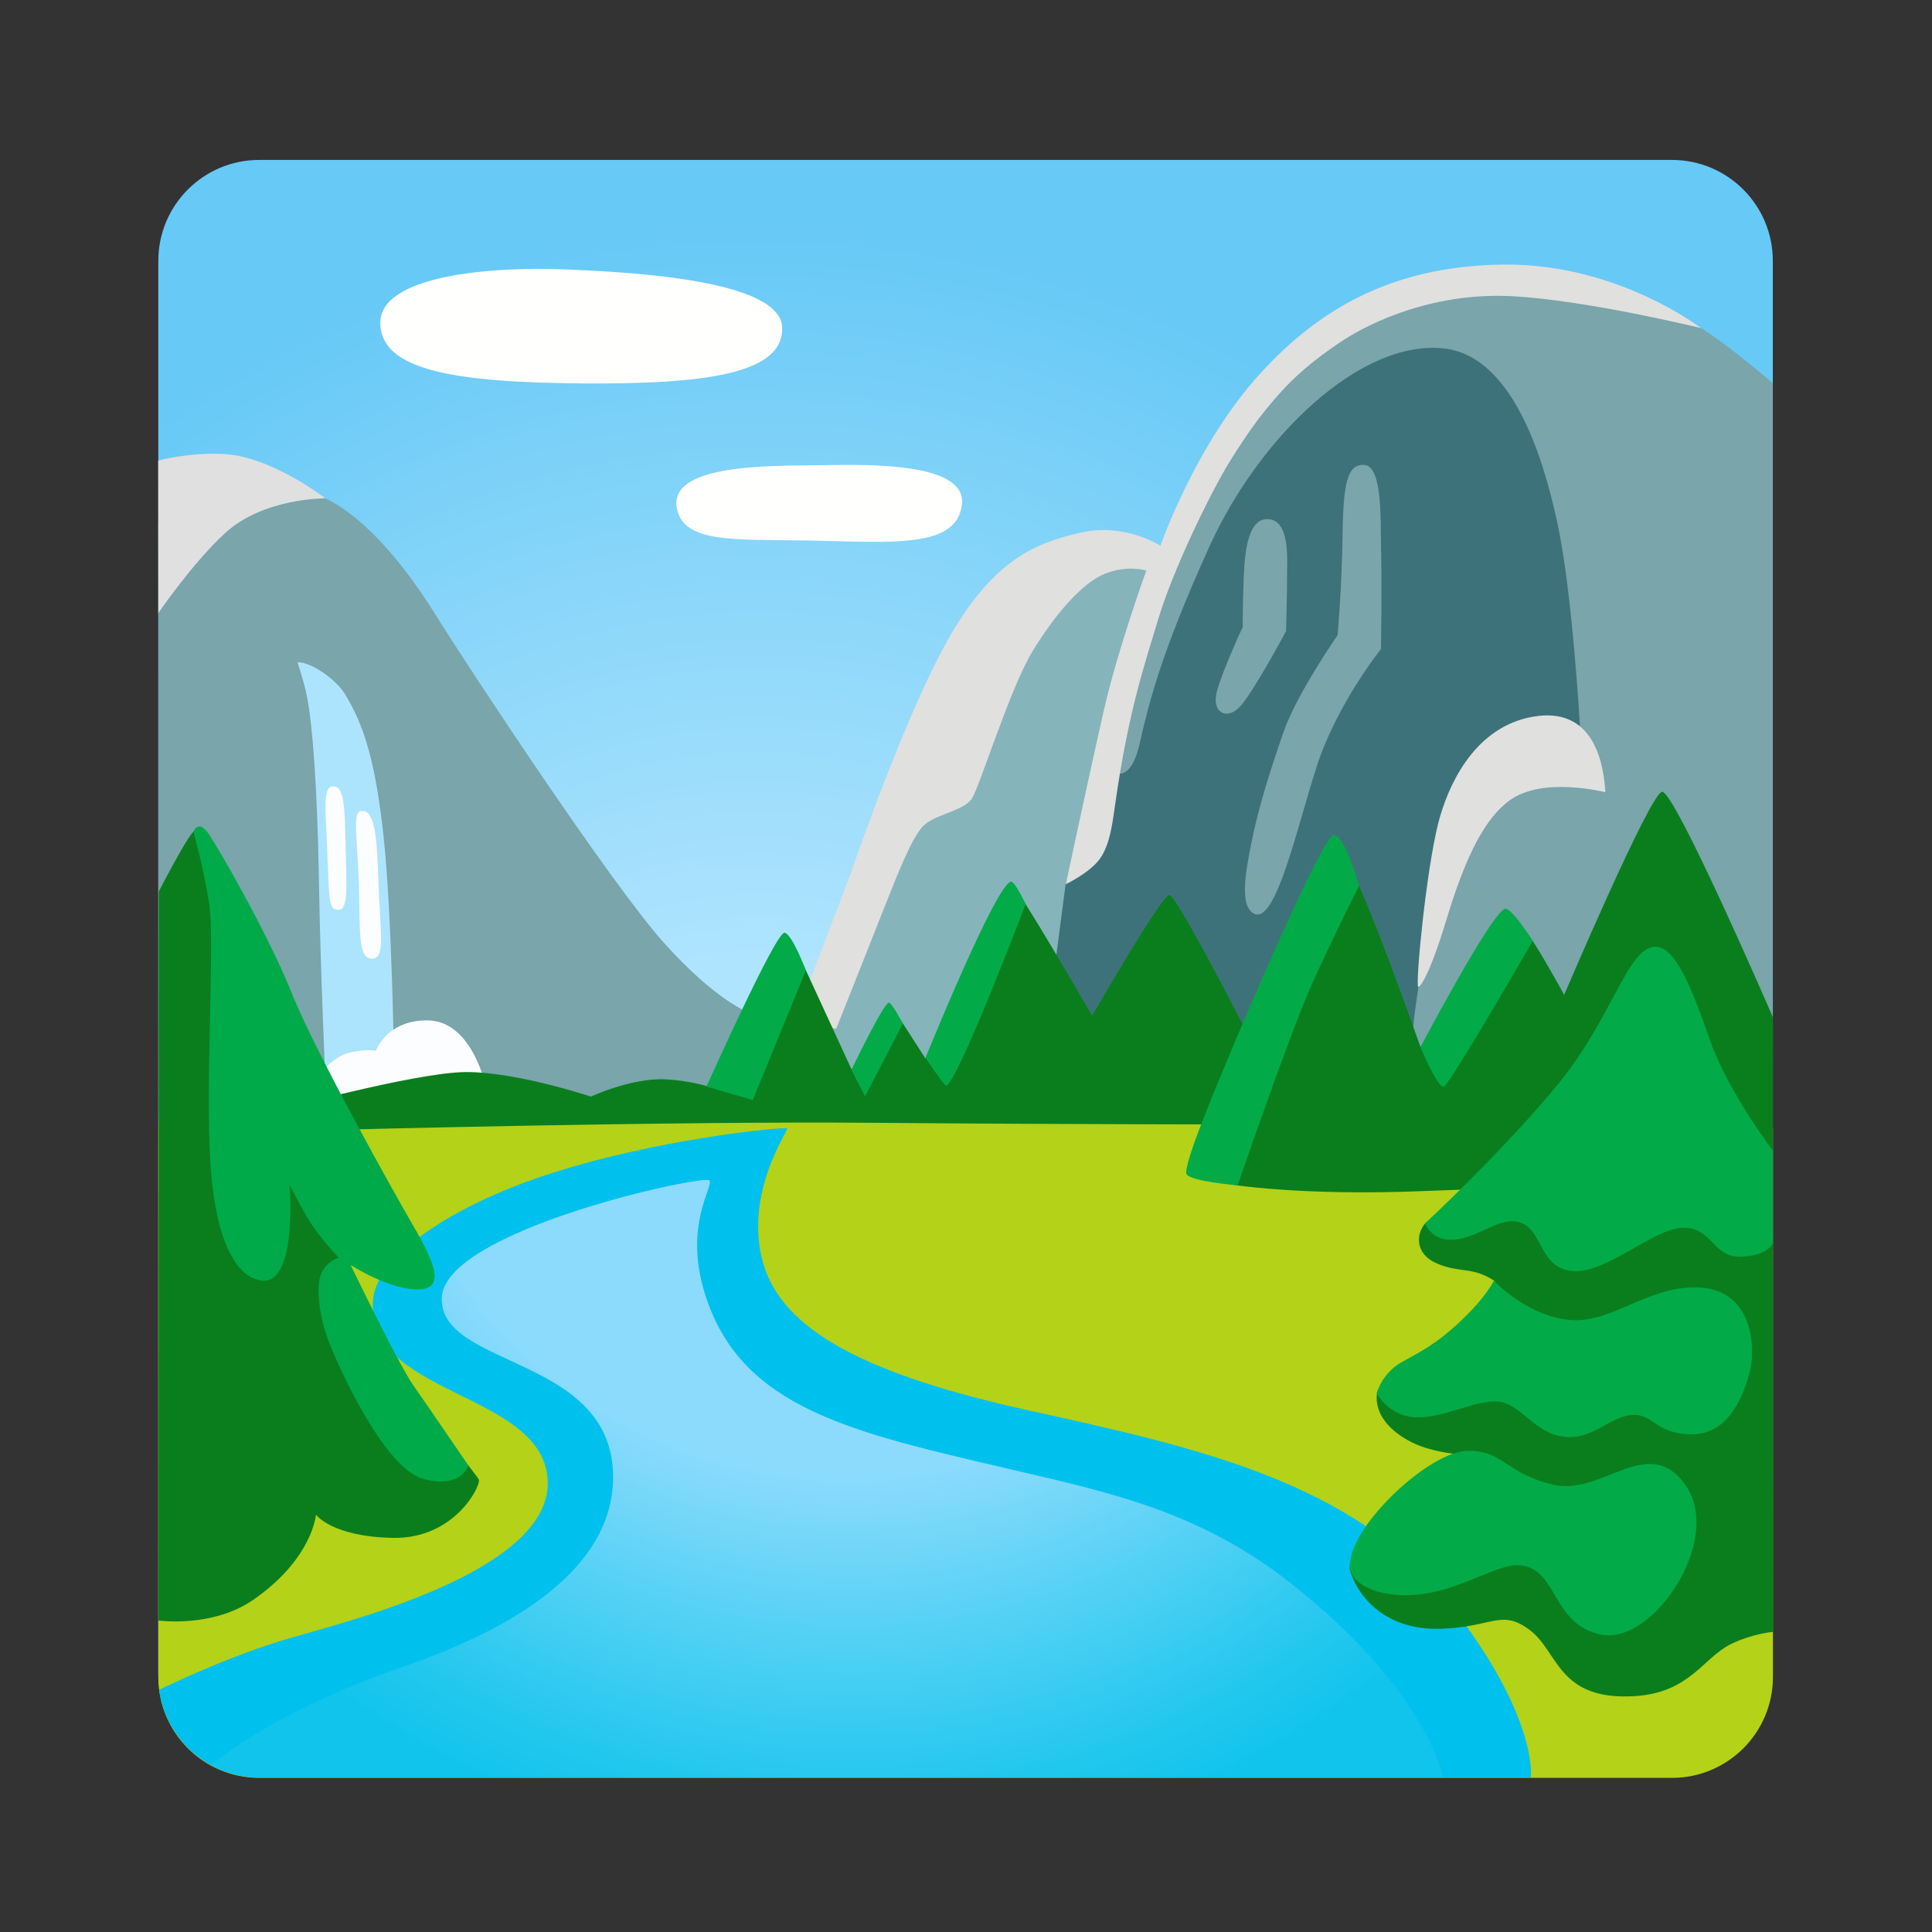 <svg width="18" height="18" viewBox="0 0 18 18" fill="none" xmlns="http://www.w3.org/2000/svg">
<rect x="0" y="0" width="18" height="18" fill="#333333" stroke="none"/>
<path d="M15.577 16.532H2.415C1.896 16.532 1.475 16.11 1.475 15.592V2.43C1.475 1.911 1.896 1.49 2.415 1.49H15.577C16.096 1.49 16.517 1.911 16.517 2.43V15.592C16.518 16.11 16.097 16.532 15.577 16.532Z" fill="url(#paint0_radial_715_339)"/>
<path d="M16.518 10.506V15.624C16.518 16.143 16.097 16.564 15.578 16.564H2.415C1.896 16.564 1.475 16.143 1.475 15.624V10.456C1.475 10.456 6.236 10.331 9.487 10.281C12.737 10.231 16.518 10.506 16.518 10.506Z" fill="#B4D218"/>
<path d="M14.262 16.56H2.415C1.938 16.56 1.544 16.204 1.483 15.744C1.483 15.744 2.125 15.423 2.753 15.247C3.379 15.07 5.161 14.601 5.102 13.778C5.044 12.956 3.371 13.003 3.478 12.094C3.525 11.686 4.236 11.233 5.046 10.961C6.096 10.607 7.322 10.495 7.334 10.513C7.346 10.536 6.931 11.111 7.107 11.757C7.284 12.403 8.092 12.812 9.6 13.144C11.107 13.477 12.603 13.798 13.485 14.914C14.342 16 14.262 16.56 14.262 16.56Z" fill="#00C1ED"/>
<path d="M1.966 16.447C2.1 16.519 2.253 16.56 2.415 16.56H13.444C13.444 16.56 13.308 15.764 12.034 14.757C11.192 14.09 10.361 13.91 9.44 13.695C7.937 13.344 6.9 13.127 6.566 12.05C6.369 11.411 6.649 11.057 6.61 10.998C6.571 10.939 4.137 11.458 4.116 12.092C4.095 12.751 5.719 12.624 5.712 13.769C5.706 14.847 4.216 15.369 3.672 15.559C2.498 15.972 1.966 16.447 1.966 16.447Z" fill="url(#paint1_radial_715_339)"/>
<path d="M1.475 10.423L7.632 10.428L6.977 9.434C6.977 9.434 6.674 9.329 6.182 8.78C5.691 8.23 4.394 6.267 4.044 5.706C3.694 5.145 3.168 4.537 2.676 4.561C2.185 4.585 1.475 4.876 1.475 4.876V10.423Z" fill="#79A5AB"/>
<path d="M9.01 6.343L7.387 9.842L7.631 10.339L9.93 10.162L11.383 5.406L10.267 5.106L9.01 6.343Z" fill="#86B4BB"/>
<path d="M1.474 4.291C1.474 4.291 1.768 4.212 2.086 4.23C2.53 4.253 3.031 4.643 3.031 4.643C3.031 4.643 2.455 4.638 2.098 4.966C1.796 5.242 1.475 5.712 1.475 5.712L1.474 4.291Z" fill="#E0E0E0"/>
<path d="M10.313 7.103L9.928 8.238L9.75 9.598L13.999 9.964C13.999 9.964 15.809 5.828 15.8 5.8C15.79 5.771 13.841 2.957 13.841 2.957L12.339 3.487L11.111 5.053L10.313 7.103Z" fill="#3E727B"/>
<path d="M16.517 3.572C16.517 3.572 15.866 2.995 15.491 2.864C15.116 2.732 13.662 2.666 13.662 2.666L12.387 3.127L11.29 4.403L10.632 5.875L10.295 7.141C10.295 7.141 10.513 7.393 10.618 6.927C10.701 6.565 10.81 6.1 11.27 5.087C11.73 4.075 12.678 3.151 13.464 3.248C14.079 3.325 14.37 4.222 14.509 4.87C14.651 5.517 14.721 6.785 14.721 6.785L13.811 7.272L13.267 8.829C13.267 8.829 13.238 9.046 13.192 9.354C13.145 9.664 13.145 10.002 13.145 10.002L15.668 10.087L16.517 9.478V3.572Z" fill="#79A5AB"/>
<path d="M7.397 9.528L7.791 9.584C7.791 9.584 8.101 8.806 8.241 8.45C8.382 8.093 8.495 7.812 8.597 7.7C8.701 7.587 8.982 7.558 9.057 7.437C9.132 7.315 9.413 6.406 9.62 6.067C9.826 5.73 10.08 5.43 10.295 5.345C10.511 5.26 10.68 5.316 10.68 5.316C10.68 5.316 10.417 6.038 10.286 6.611C10.155 7.183 9.93 8.238 9.93 8.238C9.93 8.238 10.155 8.131 10.248 8C10.342 7.868 10.365 7.667 10.391 7.485C10.517 6.6 10.676 6.156 10.786 5.785C10.931 5.296 11.286 4.578 11.456 4.302C11.841 3.677 12.117 3.444 12.454 3.21C12.792 2.975 13.397 2.722 14.092 2.76C14.786 2.797 15.848 3.057 15.848 3.057C15.848 3.057 15.072 2.455 14.012 2.465C12.952 2.475 12.246 2.899 11.683 3.546C11.121 4.194 10.811 5.085 10.811 5.085C10.811 5.085 10.482 4.868 10.07 4.962C9.657 5.056 9.272 5.206 8.86 5.91C8.447 6.613 7.931 8.123 7.931 8.123L7.397 9.528Z" fill="#E0E0DF"/>
<path d="M14.957 7.381C14.957 7.381 14.376 7.231 14.066 7.456C13.845 7.617 13.663 7.947 13.475 8.572C13.303 9.138 13.217 9.209 13.212 9.193C13.19 9.126 13.286 8.127 13.399 7.672C13.485 7.335 13.717 6.805 14.235 6.687C14.816 6.555 14.938 7.052 14.957 7.381Z" fill="#E0E0DF"/>
<path d="M2.776 6.17C2.764 6.17 2.829 6.32 2.865 6.516C2.91 6.757 2.956 7.311 2.971 8.191C2.986 9.071 3.03 10.016 3.03 10.016L3.67 9.827C3.67 9.827 3.649 8.496 3.575 7.806C3.501 7.116 3.397 6.762 3.211 6.462C3.122 6.32 2.891 6.167 2.776 6.17Z" fill="#ACE4FE"/>
<path d="M2.95 10.046C2.95 10.046 3.089 9.842 3.262 9.806C3.437 9.769 3.502 9.791 3.502 9.791C3.502 9.791 3.604 9.499 3.99 9.507C4.375 9.514 4.506 10.052 4.506 10.052L2.957 10.256L2.95 10.046Z" fill="#FCFDFE"/>
<path d="M3.358 7.558C3.285 7.575 3.329 7.812 3.343 8.22C3.358 8.656 3.328 8.932 3.466 8.932C3.598 8.932 3.539 8.671 3.525 8.191C3.511 7.77 3.488 7.53 3.358 7.558Z" fill="#FCFDFE"/>
<path d="M3.097 7.327C3.214 7.312 3.212 7.545 3.221 7.931C3.229 8.266 3.242 8.468 3.162 8.476C3.054 8.486 3.069 8.382 3.046 7.851C3.031 7.51 3.012 7.338 3.097 7.327Z" fill="#FCFDFE"/>
<path d="M12.714 4.332C12.556 4.32 12.516 4.491 12.509 4.962C12.502 5.478 12.462 5.918 12.462 5.918C12.462 5.918 12.077 6.471 11.956 6.827C11.833 7.183 11.721 7.531 11.656 7.868C11.607 8.118 11.541 8.457 11.693 8.516C11.891 8.591 12.087 7.699 12.266 7.146C12.456 6.555 12.866 6.048 12.866 6.048C12.866 6.048 12.877 5.485 12.866 5.025C12.861 4.866 12.881 4.345 12.714 4.332Z" fill="#79A5AB"/>
<path d="M3.155 10.526C3.155 10.526 6.257 10.444 8.151 10.461C10.045 10.477 12.053 10.477 12.053 10.477C12.053 10.477 10.976 8.322 10.893 8.338C10.812 8.355 10.175 9.464 10.175 9.464C10.175 9.464 9.481 8.26 9.416 8.227C9.351 8.195 8.622 9.861 8.622 9.861L8.306 9.371L7.934 9.964L7.449 8.911L6.584 10.119C6.584 10.119 6.412 10.066 6.2 10.056C5.88 10.041 5.506 10.217 5.506 10.217C5.506 10.217 4.82 9.988 4.346 9.988C3.873 9.988 2.518 10.363 2.518 10.363L3.155 10.526Z" fill="#0A7E1D"/>
<path d="M7.932 9.968L8.06 10.214L8.412 9.536C8.412 9.536 8.306 9.339 8.282 9.341C8.232 9.344 7.932 9.968 7.932 9.968Z" fill="#02AB47"/>
<path d="M7.311 8.69C7.383 8.707 7.508 9.042 7.508 9.042L7.013 10.249L6.582 10.123C6.584 10.123 7.231 8.67 7.311 8.69Z" fill="#02AB47"/>
<path d="M9.421 8.214C9.285 8.221 8.622 9.857 8.622 9.857C8.622 9.857 8.797 10.112 8.812 10.114C8.907 10.128 9.556 8.423 9.556 8.423C9.556 8.423 9.455 8.212 9.421 8.214Z" fill="#02AB47"/>
<path d="M11.329 10.844C11.329 10.844 11.272 10.993 11.364 11.017C11.457 11.041 12.146 11.143 13.258 11.097C14.372 11.051 16.517 11.006 16.517 11.006L16.518 9.478C16.518 9.478 15.599 7.355 15.484 7.377C15.369 7.4 14.573 9.269 14.573 9.269C14.573 9.269 14.251 8.679 14.194 8.657C14.137 8.634 13.234 9.754 13.234 9.754C13.234 9.754 12.649 8.089 12.557 8.078C12.466 8.067 11.329 10.844 11.329 10.844Z" fill="#0A7E1D"/>
<path d="M14.016 8.469C14.077 8.438 14.279 8.768 14.279 8.768C14.279 8.768 13.511 10.099 13.453 10.123C13.396 10.146 13.234 9.756 13.234 9.756C13.234 9.756 13.877 8.538 14.016 8.469Z" fill="#02AB47"/>
<path d="M12.426 7.781C12.323 7.781 11.57 9.548 11.466 9.801C11.362 10.053 11.01 10.872 11.056 10.941C11.102 11.009 11.531 11.043 11.531 11.043C11.531 11.043 12.017 9.628 12.223 9.168C12.43 8.709 12.662 8.254 12.662 8.254C12.662 8.254 12.532 7.781 12.426 7.781Z" fill="#02AB47"/>
<path d="M15.674 10.611C15.674 10.611 13.369 11.293 13.281 11.394C13.191 11.495 13.179 11.685 13.393 11.774C13.607 11.863 13.716 11.799 13.919 11.931C14.001 11.983 13.813 12.533 13.813 12.533C13.813 12.533 12.844 12.849 12.828 12.989C12.808 13.164 12.934 13.329 13.158 13.44C13.358 13.54 13.647 13.555 13.647 13.555C13.647 13.555 12.521 14.41 12.576 14.623C12.632 14.835 12.873 15.189 13.414 15.175C13.907 15.163 13.984 14.985 14.253 15.187C14.522 15.388 14.512 15.85 15.238 15.802C15.742 15.768 15.866 15.449 16.122 15.32C16.328 15.218 16.52 15.204 16.52 15.204L16.517 11.004L15.674 10.611Z" fill="#0A7E1D"/>
<path d="M14.131 14.582C14.519 14.582 14.444 15.142 14.924 15.23C15.405 15.32 16.054 14.347 15.708 13.843C15.362 13.339 14.924 13.944 14.467 13.832C14.008 13.719 14.008 13.507 13.662 13.518C13.316 13.529 12.596 14.198 12.577 14.569C12.566 14.793 12.923 14.902 13.271 14.849C13.616 14.798 13.952 14.582 14.131 14.582Z" fill="#02AB47"/>
<path d="M14.668 12.3C15.048 12.31 15.396 11.954 15.866 11.998C16.335 12.043 16.358 12.568 16.302 12.782C16.245 12.994 16.112 13.363 15.764 13.363C15.418 13.363 15.407 13.162 15.194 13.184C14.982 13.207 14.837 13.419 14.568 13.385C14.299 13.352 14.177 13.094 13.976 13.06C13.774 13.027 13.449 13.217 13.192 13.205C12.934 13.194 12.826 12.979 12.826 12.979C12.826 12.979 12.878 12.792 13.057 12.692C13.236 12.592 13.382 12.524 13.617 12.3C13.852 12.077 13.918 11.932 13.918 11.932C13.918 11.932 14.254 12.289 14.668 12.3Z" fill="#02AB47"/>
<path d="M15.417 8.821C15.159 8.836 15.025 9.481 14.511 10.107C13.996 10.733 13.276 11.399 13.276 11.399C13.276 11.399 13.336 11.552 13.516 11.551C13.773 11.548 13.974 11.316 14.176 11.394C14.377 11.473 14.343 11.819 14.657 11.842C14.97 11.864 15.396 11.451 15.674 11.439C15.954 11.428 15.954 11.719 16.223 11.708C16.492 11.697 16.518 11.573 16.518 11.573V10.721C16.518 10.721 16.101 10.175 15.932 9.693C15.764 9.212 15.608 8.81 15.417 8.821Z" fill="#02AB47"/>
<path d="M1.476 15.098C1.476 15.098 1.979 15.169 2.361 14.904C2.912 14.522 2.944 14.112 2.944 14.112C2.944 14.112 3.09 14.317 3.66 14.328C4.23 14.339 4.475 13.854 4.462 13.788C4.456 13.755 3.895 13.072 3.895 13.072L3.237 11.748L3.314 11.427L2.351 10.141L1.971 7.903C1.971 7.903 1.87 7.691 1.804 7.747C1.738 7.803 1.479 8.307 1.479 8.307L1.476 15.098Z" fill="#0A7E1D"/>
<path d="M2.44 11.931C2.217 11.908 2.004 11.594 1.959 10.812C1.914 10.028 2.004 8.753 1.947 8.407C1.891 8.061 1.802 7.747 1.802 7.747C1.802 7.747 1.847 7.635 1.936 7.758C2.025 7.882 2.496 8.698 2.72 9.257C2.944 9.817 3.7 11.161 3.816 11.361C4.019 11.708 4.175 12.002 3.906 12.013C3.637 12.024 3.267 11.786 3.267 11.786C3.267 11.786 3.715 12.714 3.849 12.904C3.982 13.094 4.364 13.654 4.364 13.654C4.364 13.654 4.296 13.878 3.939 13.777C3.581 13.675 3.162 12.754 3.066 12.507C2.972 12.265 2.96 12.05 2.972 11.948C2.995 11.758 3.156 11.718 3.156 11.718C3.156 11.718 2.977 11.528 2.887 11.382C2.797 11.237 2.697 11.036 2.697 11.036C2.697 11.036 2.776 11.964 2.44 11.931Z" fill="#00AA48"/>
<path d="M11.786 4.838C11.645 4.856 11.6 5.081 11.588 5.363C11.577 5.645 11.578 5.842 11.578 5.842C11.578 5.842 11.381 6.265 11.335 6.452C11.288 6.64 11.438 6.725 11.569 6.565C11.701 6.405 11.982 5.88 11.982 5.88C11.982 5.88 11.992 5.505 11.992 5.355C11.992 5.205 12.021 4.811 11.786 4.838Z" fill="#79A5AB"/>
<path d="M6.305 4.728C6.362 5.067 6.845 5.023 7.538 5.036C8.312 5.051 8.913 5.113 8.962 4.701C9.011 4.287 8.001 4.33 7.596 4.335C7.19 4.341 6.236 4.321 6.305 4.728Z" fill="#FFFFFE"/>
<path d="M3.543 3.014C3.551 3.455 4.254 3.562 5.415 3.572C6.576 3.581 7.305 3.482 7.287 3.05C7.27 2.617 5.946 2.537 5.262 2.51C4.579 2.482 3.534 2.564 3.543 3.014Z" fill="#FFFFFE"/>
<defs>
<radialGradient id="paint0_radial_715_339" cx="0" cy="0" r="1" gradientUnits="userSpaceOnUse" gradientTransform="translate(7.047 11.847) scale(10.125 10.125)">
<stop offset="0.283" stop-color="#AFE4FE"/>
<stop offset="0.702" stop-color="#84D4F9"/>
<stop offset="0.965" stop-color="#67C9F6"/>
</radialGradient>
<radialGradient id="paint1_radial_715_339" cx="0" cy="0" r="1" gradientUnits="userSpaceOnUse" gradientTransform="translate(7.909 9.341) scale(14.287 14.287)">
<stop offset="0.307" stop-color="#8CDBFC"/>
<stop offset="0.412" stop-color="#54D1F5"/>
<stop offset="0.514" stop-color="#23C7EE"/>
<stop offset="0.564" stop-color="#10C4EC"/>
</radialGradient>
</defs>
</svg>
